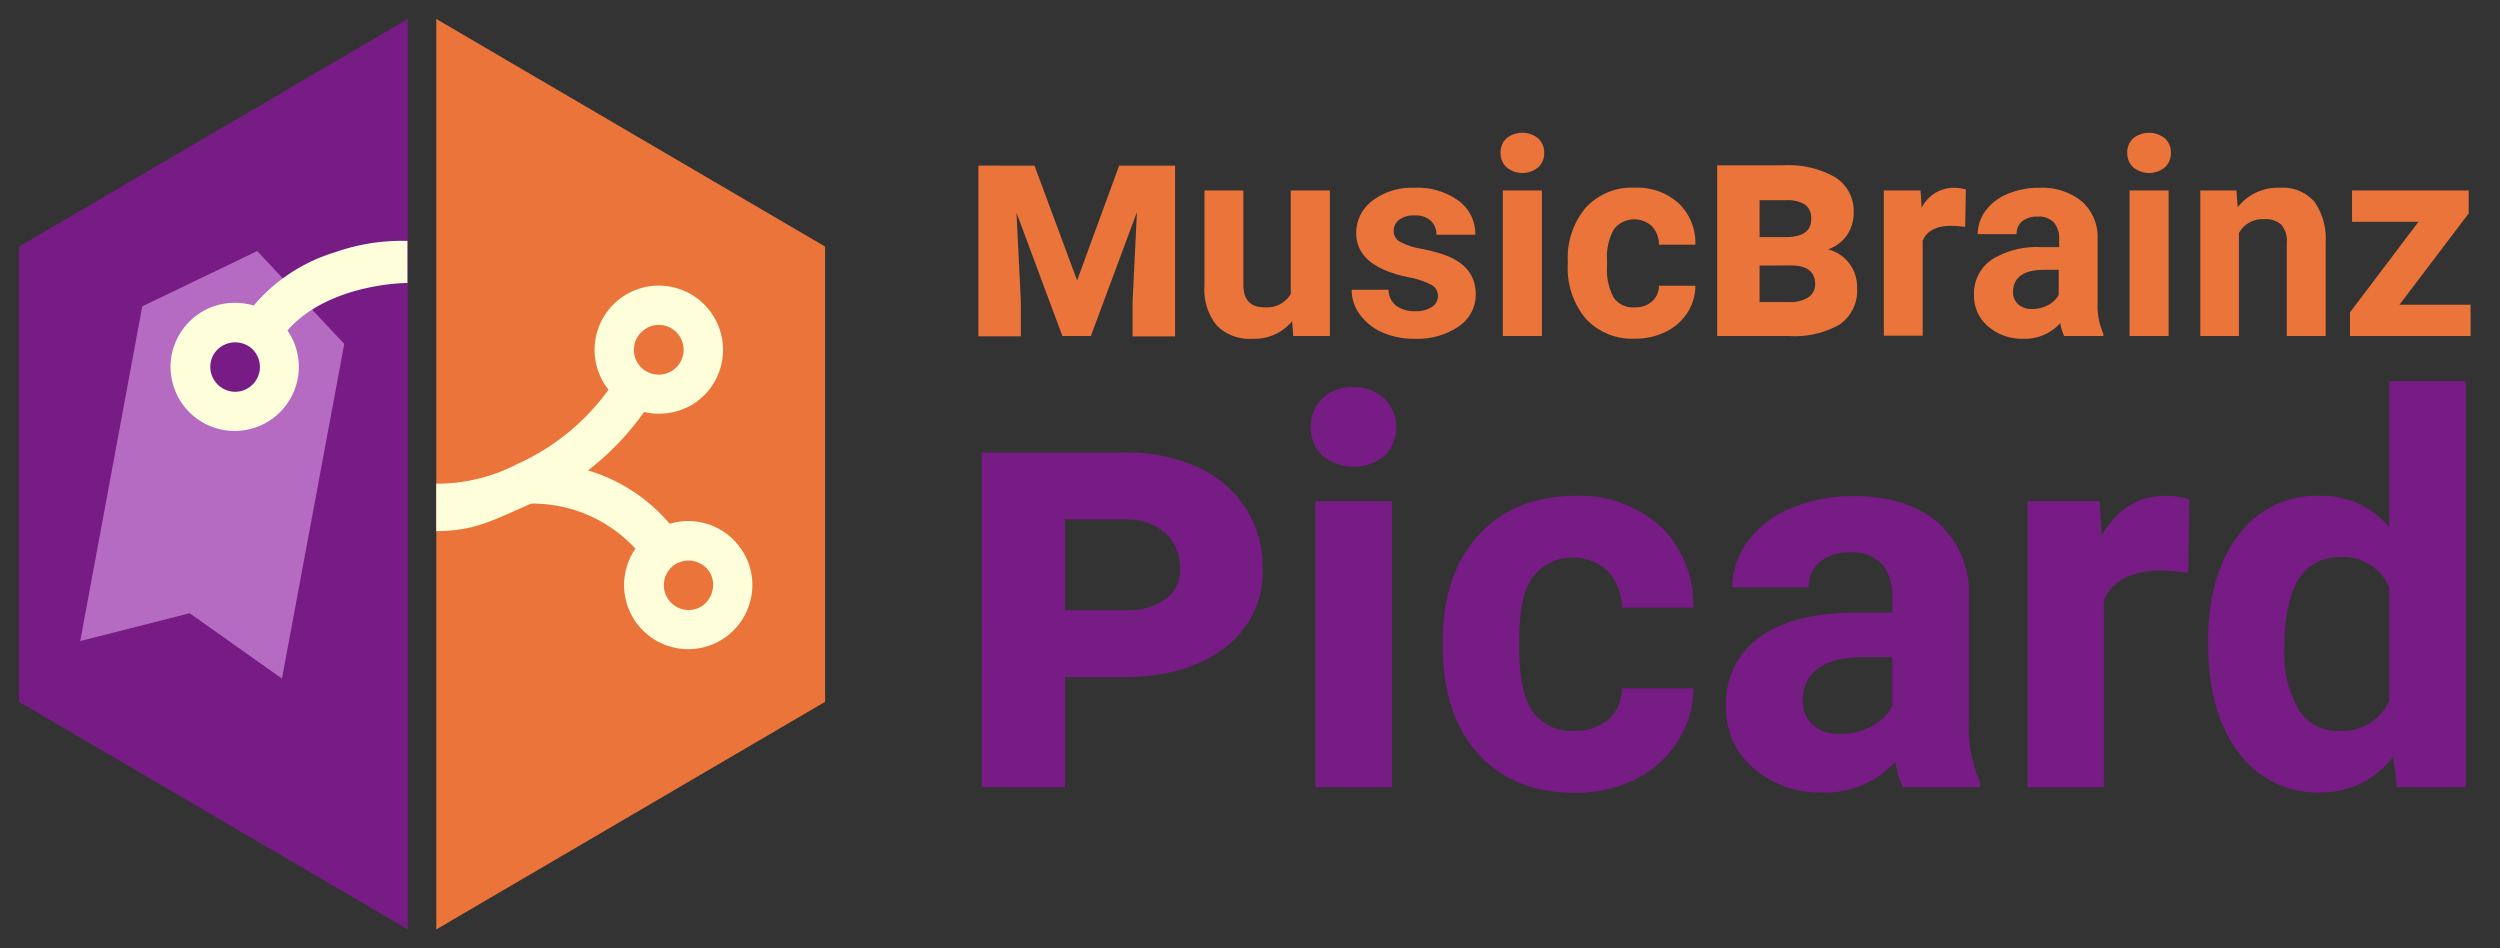 <svg id="Layer_1" data-name="Layer 1" xmlns="http://www.w3.org/2000/svg" viewBox="0 0 263.6 100"><rect x="0" y="0" width="263.6" height="100" fill="#333333" stroke="none"/><defs><style>.cls-1{fill:#eb743b;}.cls-2{fill:#771b85;}.cls-3{fill:#fffedb;}.cls-4{fill:#b66bc2;}</style></defs><polygon class="cls-1" points="46 2 46 98 87 74 87 26 46 2"/><polygon class="cls-2" points="43 2 2 26 2 74 43 98 43 2"/><path class="cls-3" d="M78.28,58.09a6.75,6.75,0,0,0-7.67-2.86A18.09,18.09,0,0,0,62,49.6a28.62,28.62,0,0,0,5.91-6.16,6.91,6.91,0,0,0,5.17-.83,6.77,6.77,0,1,0-9.34-2.11,6.27,6.27,0,0,0,.42.59,23.88,23.88,0,0,1-9.52,7.79h0A18.45,18.45,0,0,1,46,51v5c4,0,5.93-1.12,10-2.9a14.78,14.78,0,0,1,11,4.75,6.76,6.76,0,1,0,12.16,5.32A6.64,6.64,0,0,0,78.28,58.09ZM68.06,34.67a2.57,2.57,0,0,1,1.4-.41,2.62,2.62,0,1,1,0,5.24,2.61,2.61,0,0,1-2.22-1.21A2.63,2.63,0,0,1,68.06,34.67Zm7.06,27.6A2.61,2.61,0,0,1,74,63.91a2.56,2.56,0,0,1-1.39.41,2.62,2.62,0,0,1-1.52-4.75l.12-.07a2.65,2.65,0,0,1,3.6.8A2.59,2.59,0,0,1,75.12,62.27Z"/><path class="cls-4" d="M27.12,26.47,15,32.3,8.46,67.59,20,64.66l9.73,6.89,6.57-35.29Zm-3,16.07a3.75,3.75,0,1,1,4.38-3A3.75,3.75,0,0,1,24.08,42.54Z"/><path class="cls-3" d="M35.35,26.59a18.11,18.11,0,0,0-8.6,5.63,6.79,6.79,0,0,0-2-.29,6.71,6.71,0,0,0-5.71,3.15,6.64,6.64,0,0,0-.89,5.08,6.76,6.76,0,1,0,12.16-5.32c4-4.56,11.28-5,12.65-5V25.4A21.19,21.19,0,0,0,35.35,26.59ZM22.58,37.29a2.66,2.66,0,0,1,3.61-.8l.12.07a2.62,2.62,0,0,1-1.52,4.75,2.64,2.64,0,0,1-2.55-2.05A2.58,2.58,0,0,1,22.58,37.29Z"/><path class="cls-2" d="M112.3,71.4V83h-8.79V47.7h15.06a18.12,18.12,0,0,1,7.64,1.53,11.7,11.7,0,0,1,5.13,4.35,11.58,11.58,0,0,1,1.81,6.36,10.06,10.06,0,0,1-4,8.35q-4,3.1-10.76,3.11Zm0-7.06h6.27a7,7,0,0,0,4.32-1.16A3.77,3.77,0,0,0,124.42,60a4.91,4.91,0,0,0-1.53-3.77,6.07,6.07,0,0,0-4.23-1.46H112.3Z"/><path class="cls-2" d="M138.21,45a4,4,0,0,1,1.22-3,4.53,4.53,0,0,1,3.3-1.17A4.58,4.58,0,0,1,146,42.05a4.27,4.27,0,0,1,0,6,5.17,5.17,0,0,1-6.55,0A4,4,0,0,1,138.21,45Zm8.56,38h-8.08V52.84h8.08Z"/><path class="cls-2" d="M166,77.06a5.32,5.32,0,0,0,3.62-1.22A4.32,4.32,0,0,0,171,72.58h7.55a10.22,10.22,0,0,1-1.67,5.61,11,11,0,0,1-4.5,4,14.05,14.05,0,0,1-6.31,1.41q-6.47,0-10.2-4.11t-3.74-11.36v-.53q0-7,3.71-11.12T166,52.28a12.7,12.7,0,0,1,9.07,3.22,11.37,11.37,0,0,1,3.47,8.57H171a5.53,5.53,0,0,0-1.45-3.82,5.39,5.39,0,0,0-7.93.58c-1,1.37-1.43,3.59-1.43,6.66v.84c0,3.1.47,5.34,1.42,6.7A4.92,4.92,0,0,0,166,77.06Z"/><path class="cls-2" d="M200.65,83a9.07,9.07,0,0,1-.81-2.7,9.75,9.75,0,0,1-7.61,3.26A10.7,10.7,0,0,1,184.89,81,8.24,8.24,0,0,1,182,74.53a8.52,8.52,0,0,1,3.55-7.36q3.56-2.57,10.27-2.59h3.71V62.85a5,5,0,0,0-1.08-3.35,4.22,4.22,0,0,0-3.38-1.25,4.79,4.79,0,0,0-3.19,1,3.33,3.33,0,0,0-1.16,2.68h-8.06a8.08,8.08,0,0,1,1.62-4.85,10.71,10.71,0,0,1,4.57-3.5,16.76,16.76,0,0,1,6.64-1.27c3.71,0,6.66.94,8.85,2.8A9.83,9.83,0,0,1,207.59,63V76a14.48,14.48,0,0,0,1.2,6.5V83ZM194,77.4a7,7,0,0,0,3.29-.8,5.29,5.29,0,0,0,2.23-2.13V69.29h-3c-4,0-6.18,1.39-6.44,4.18l0,.47a3.22,3.22,0,0,0,1.06,2.48A4.12,4.12,0,0,0,194,77.4Z"/><path class="cls-2" d="M230.73,60.39a23.56,23.56,0,0,0-2.9-.22q-4.58,0-6,3.1V83h-8.05V52.84h7.61l.22,3.6q2.43-4.15,6.72-4.16a8.19,8.19,0,0,1,2.51.37Z"/><path class="cls-2" d="M232.82,67.7q0-7.05,3.16-11.24a10.28,10.28,0,0,1,8.66-4.18,9.24,9.24,0,0,1,7.27,3.29V40.19H260V83h-7.27l-.39-3.21a9.49,9.49,0,0,1-7.75,3.77,10.22,10.22,0,0,1-8.54-4.2Q232.82,75.17,232.82,67.7Zm8.05.57a12,12,0,0,0,1.48,6.52,4.79,4.79,0,0,0,4.29,2.27,5.38,5.38,0,0,0,5.27-3.16v-12a5.3,5.3,0,0,0-5.21-3.16Q240.87,58.78,240.87,68.27Z"/><path class="cls-1" d="M109.08,17.47l4.49,12.1L118,17.47h5.9v18h-4.48V31.79l.46-9.43-4.86,13.07h-3l-4.84-13,.46,9.39v3.64h-4.48v-18Z"/><path class="cls-1" d="M136.24,33.87a5.14,5.14,0,0,1-4.2,1.85,4.82,4.82,0,0,1-3.76-1.42A6,6,0,0,1,127,30.14V20.08h4.1V30q0,2.4,2.19,2.4A2.94,2.94,0,0,0,136.1,31V20.08h4.12V35.43h-3.86Z"/><path class="cls-1" d="M151.62,31.19a1.31,1.31,0,0,0-.74-1.18,8.59,8.59,0,0,0-2.39-.78Q143,28.09,143,24.58a4.22,4.22,0,0,1,1.7-3.41,6.84,6.84,0,0,1,4.43-1.37,7.36,7.36,0,0,1,4.68,1.38,4.35,4.35,0,0,1,1.75,3.57h-4.1a2,2,0,0,0-.57-1.45,2.37,2.37,0,0,0-1.77-.58,2.49,2.49,0,0,0-1.61.47,1.46,1.46,0,0,0-.56,1.19,1.25,1.25,0,0,0,.64,1.1,6.78,6.78,0,0,0,2.18.73,18.16,18.16,0,0,1,2.58.68c2.17.8,3.25,2.17,3.25,4.13a4,4,0,0,1-1.8,3.4,7.74,7.74,0,0,1-4.66,1.3,8.1,8.1,0,0,1-3.42-.69,5.77,5.77,0,0,1-2.35-1.89,4.36,4.36,0,0,1-.85-2.59h3.89a2.13,2.13,0,0,0,.8,1.68,3.23,3.23,0,0,0,2,.58,3,3,0,0,0,1.78-.45A1.38,1.38,0,0,0,151.62,31.19Z"/><path class="cls-1" d="M158.22,16.11a2,2,0,0,1,.62-1.52,2.67,2.67,0,0,1,3.35,0,2,2,0,0,1,.63,1.52,2,2,0,0,1-.63,1.53,2.62,2.62,0,0,1-3.34,0A2,2,0,0,1,158.22,16.11Zm4.36,19.32h-4.12V20.08h4.12Z"/><path class="cls-1" d="M172.34,32.41a2.66,2.66,0,0,0,1.84-.62,2.21,2.21,0,0,0,.74-1.66h3.84a5.26,5.26,0,0,1-.85,2.86,5.67,5.67,0,0,1-2.29,2,7.14,7.14,0,0,1-3.21.72,6.66,6.66,0,0,1-5.19-2.09,8.3,8.3,0,0,1-1.91-5.79v-.27a8.18,8.18,0,0,1,1.89-5.66,6.59,6.59,0,0,1,5.18-2.11A6.48,6.48,0,0,1,177,21.44a5.76,5.76,0,0,1,1.76,4.36h-3.84a2.84,2.84,0,0,0-.74-1.95,2.75,2.75,0,0,0-4,.3,6,6,0,0,0-.73,3.39V28a6.19,6.19,0,0,0,.72,3.42A2.49,2.49,0,0,0,172.34,32.41Z"/><path class="cls-1" d="M181.06,35.43v-18H188a10,10,0,0,1,5.52,1.27,4.18,4.18,0,0,1,1.93,3.7,4.2,4.2,0,0,1-.7,2.39,4,4,0,0,1-2,1.5A4,4,0,0,1,195,27.8a4,4,0,0,1,.81,2.49A4.37,4.37,0,0,1,194,34.2a9.57,9.57,0,0,1-5.33,1.23ZM185.53,25h2.75c1.79,0,2.69-.63,2.69-1.89a1.73,1.73,0,0,0-.65-1.54,3.48,3.48,0,0,0-2-.46h-2.79Zm0,3v3.85h3.15a3.38,3.38,0,0,0,2-.51,1.59,1.59,0,0,0,.71-1.35c0-1.29-.79-1.95-2.36-2Z"/><path class="cls-1" d="M207.21,23.93a10.58,10.58,0,0,0-1.48-.12c-1.55,0-2.57.53-3,1.58v10h-4.1V20.08h3.87l.12,1.83A3.78,3.78,0,0,1,206,19.8a4.4,4.4,0,0,1,1.28.18Z"/><path class="cls-1" d="M217.65,35.43a4.27,4.27,0,0,1-.41-1.37,5,5,0,0,1-3.88,1.66,5.47,5.47,0,0,1-3.74-1.31,4.21,4.21,0,0,1-1.48-3.29A4.33,4.33,0,0,1,210,27.38a9,9,0,0,1,5.23-1.32h1.89v-.88a2.58,2.58,0,0,0-.55-1.71,2.16,2.16,0,0,0-1.72-.63,2.46,2.46,0,0,0-1.63.49,1.7,1.7,0,0,0-.59,1.36h-4.1a4.15,4.15,0,0,1,.82-2.46,5.44,5.44,0,0,1,2.33-1.78A8.32,8.32,0,0,1,215,19.8a6.64,6.64,0,0,1,4.5,1.43,5,5,0,0,1,1.67,4v6.66a7.28,7.28,0,0,0,.61,3.3v.24Zm-3.39-2.85a3.52,3.52,0,0,0,1.67-.4,2.67,2.67,0,0,0,1.14-1.09V28.45h-1.54q-3.08,0-3.27,2.13l0,.24a1.67,1.67,0,0,0,.54,1.27A2.1,2.1,0,0,0,214.26,32.58Z"/><path class="cls-1" d="M224.3,16.11a2,2,0,0,1,.62-1.52,2.67,2.67,0,0,1,3.35,0,2,2,0,0,1,.63,1.52,2,2,0,0,1-.63,1.53,2.62,2.62,0,0,1-3.34,0A2,2,0,0,1,224.3,16.11Zm4.36,19.32h-4.12V20.08h4.12Z"/><path class="cls-1" d="M235.81,20.08l.13,1.78a5.34,5.34,0,0,1,4.41-2.06A4.47,4.47,0,0,1,244,21.23a6.75,6.75,0,0,1,1.22,4.29v9.91h-4.1V25.59a2.64,2.64,0,0,0-.57-1.89,2.49,2.49,0,0,0-1.88-.59,2.83,2.83,0,0,0-2.6,1.47V35.43H232V20.08Z"/><path class="cls-1" d="M253,32.13h7.5v3.3H247.78V32.94L255,23.39h-7V20.08h12.3V22.5Z"/></svg>